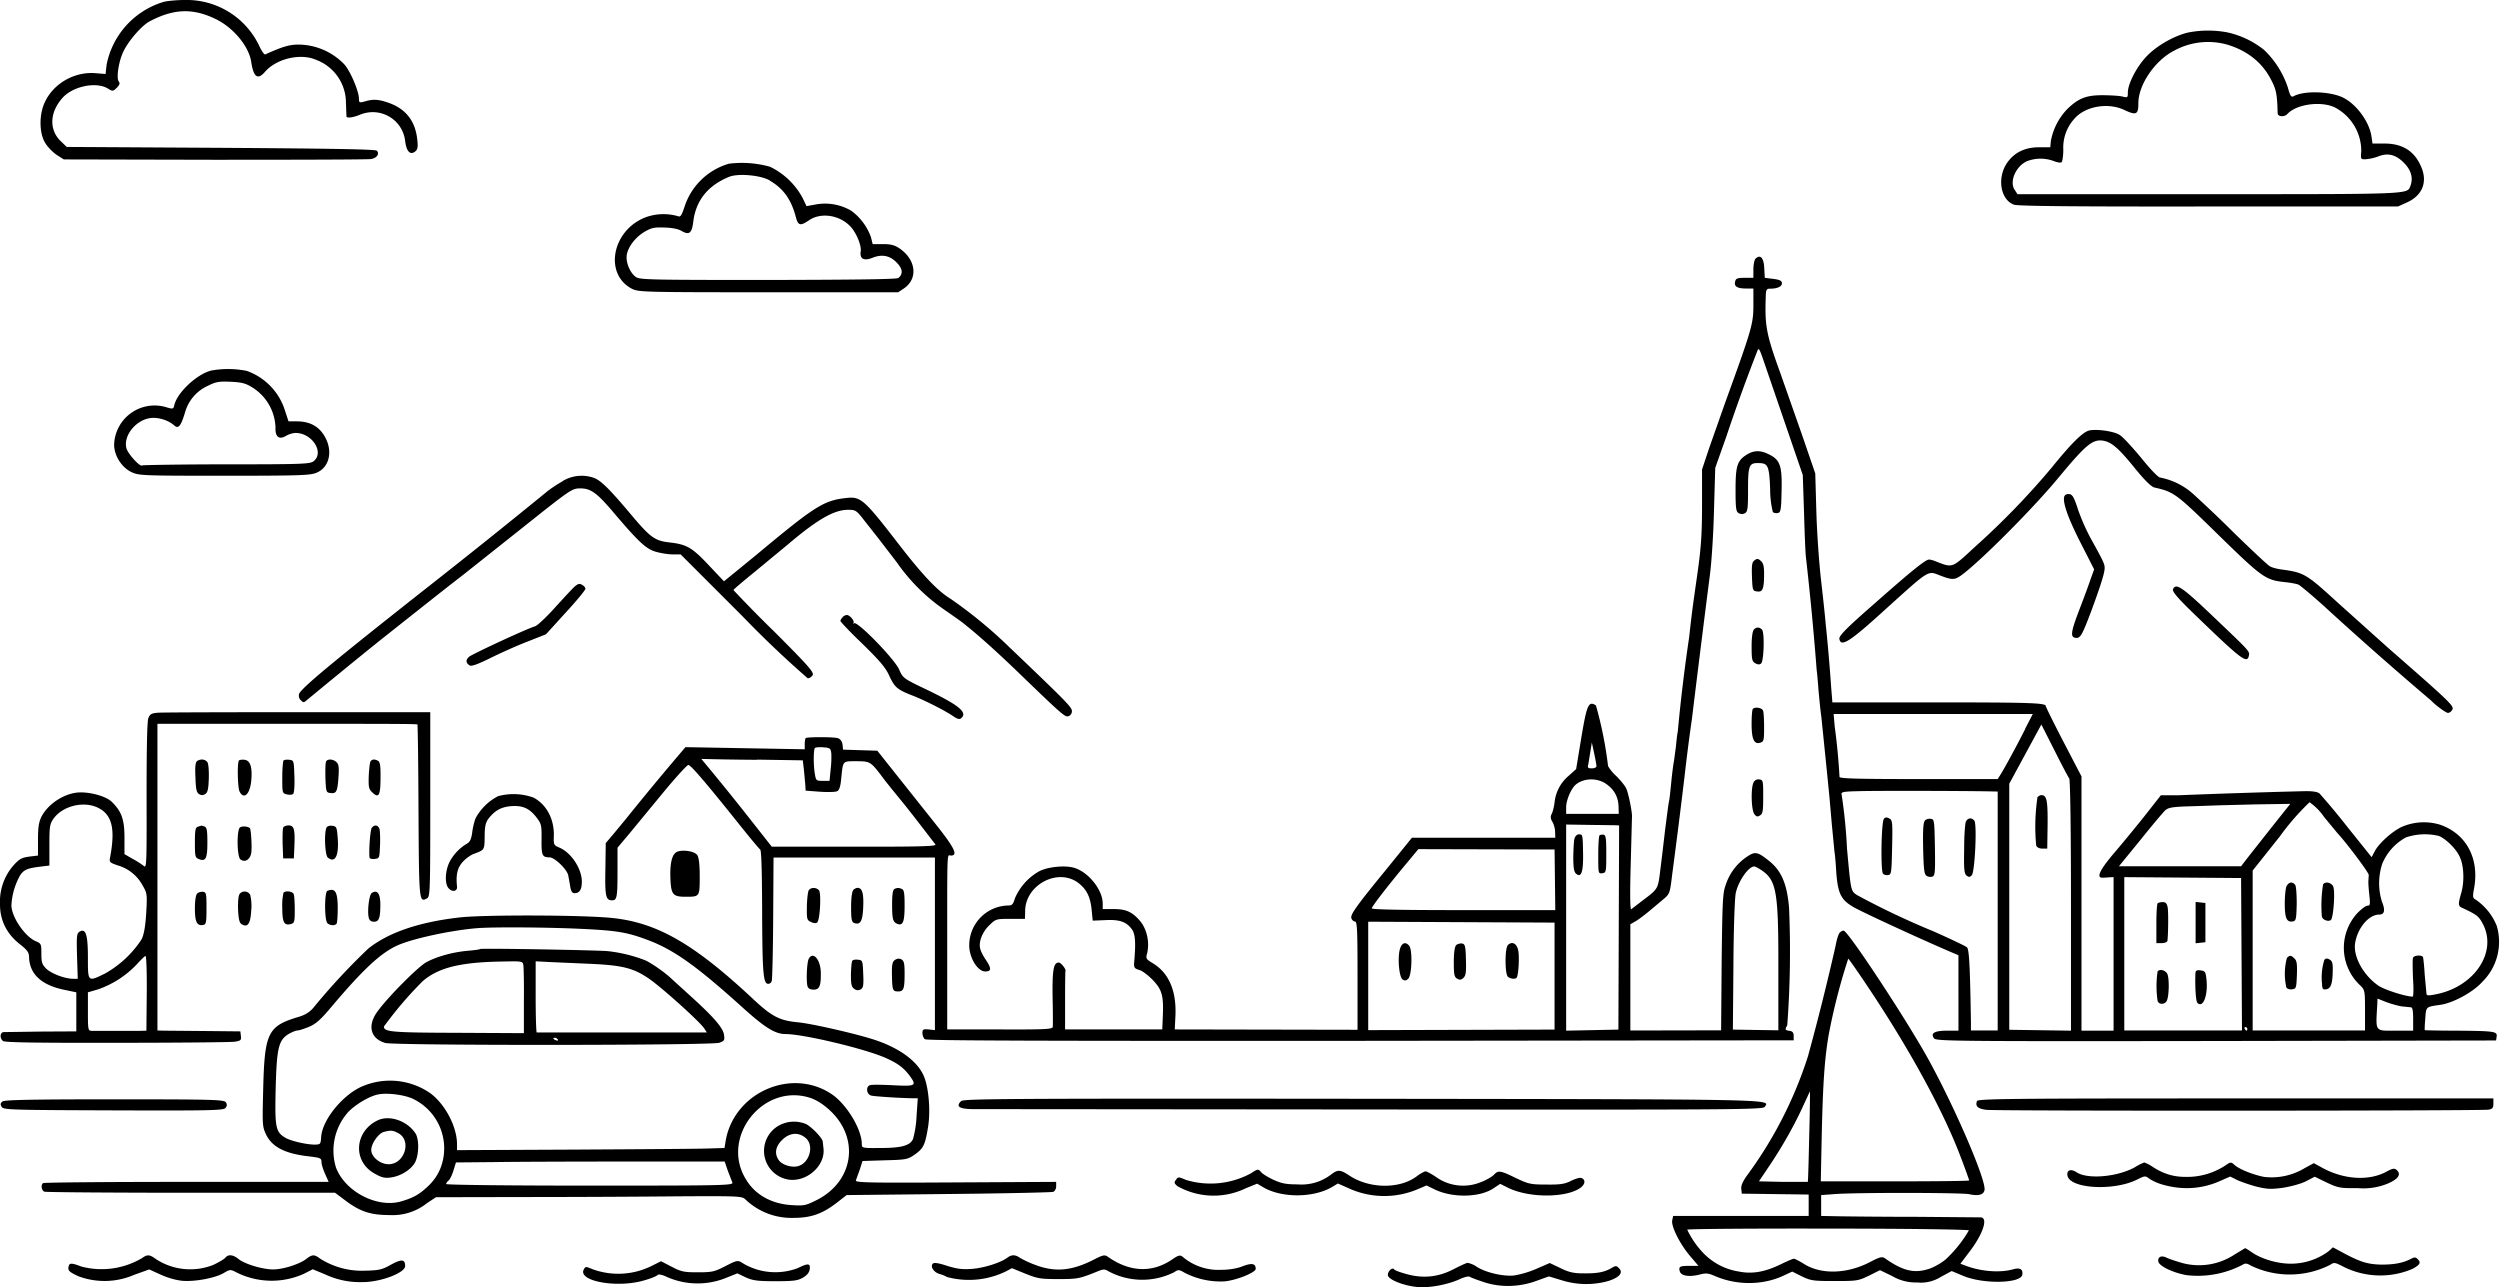 <svg xmlns="http://www.w3.org/2000/svg" width="1402" height="722" fill="none"><path fill="#000" fill-rule="evenodd" d="M92 1a46 46 0 0 0-32.2 35.2l-.6 5.3L53 41c-11.7-.7-23.2 6-28 16.6-3.2 7.1-3 17.4.5 22.8C27 82.8 30 85.7 32 87l3.8 2.4 84.5.2c46.5 0 86-.1 87.7-.4 3.4-.5 5-3 3.3-4.7-.7-.8-27.4-1.2-87.5-1.6l-86.4-.5-3.7-3.6c-6.1-6.2-5.8-15.6 1-23.5 5.6-6.8 19-9.7 25.7-5.7 2.8 1.7 3 1.7 5.1-.4 1.6-1.6 1.9-2.5 1.1-3.5-1.5-2 0-11.7 2.8-17.2 3-6 10-14 14.3-16.4 13.9-7.4 24.8-7.7 38.1-1 9.6 5 17.9 15.2 19.1 23.7 1.3 8.5 3.6 10.2 7.7 5.5 6.5-7.5 20-10.6 28.8-6.7A25.7 25.7 0 0 1 194 57.4l.3 7.8c0 1.2 3.5.8 7.4-.8 11.4-4.8 24 2.4 25.5 14.6.7 6 2.9 8.2 5.7 5.9 1.3-1.1 1.6-2.5 1.1-6.6-1-10.1-6.2-17-15.4-20.4-6-2.2-9.2-2.5-14-1-3 .8-3.3.7-3.3-1.5 0-4.3-5-15.9-8.3-19.4a36 36 0 0 0-25.6-11c-5 0-8.9 1.1-18.6 5.5-.6.3-2-1.8-3.3-4.5a45 45 0 0 0-42-26C99.3 0 94 .5 92 1Zm1134.8 17.3c-7.9 2-17 7.2-22.6 12.9-5.6 5.6-10.9 15.6-10.9 20.7 0 2.8-.1 3-3.2 2.2-1.8-.4-6.9-.7-11.3-.7-9.1 0-13.5 1.9-19.7 8a35 35 0 0 0-9 17.8l-.3 3.4h-6c-8.2-.1-14.4 3-18.4 9-5.6 8.5-3.4 20.6 4.1 23.2 2.2.8 35 1.1 109.3 1h106l5.3-2.4c8.4-3.9 11.3-11.3 7.8-19.6-3.7-9-10.5-13.3-20.7-13.3h-6.7l-.6-4.1c-1.2-8-8.2-17.7-15.6-21.5-7.1-3.7-22-4.2-27.9-1-1.5.8-2 .2-3.4-4.9a51.8 51.8 0 0 0-13.3-21 50 50 0 0 0-20.9-9.9 58.4 58.4 0 0 0-22 .2Zm22.5 6.8c11 3.4 19.1 9.8 24 19 3.2 6 3.7 8.2 4 19.4 0 2 3.8 2.3 5.5.4 5-5.5 19-7.4 26.7-3.6a27.6 27.6 0 0 1 14.7 24.6c-.4 4.4-.3 4.5 2.6 4.4a27 27 0 0 0 7-1.6c5.5-2.2 10.1-.9 14.8 4.1 3.7 4 4.8 8.2 3.1 12.6-1.8 4.6.5 4.5-113.3 4.5h-107l-1.6-2.5c-3.1-4.6.8-13.5 7.2-16.1a21.2 21.2 0 0 1 14.7 0c1.9.8 3.8 1.1 4.4.7.5-.3 1-3.5 1-7.1a24 24 0 0 1 6.3-17.4c6.1-7 19-9.2 28.2-4.7 6.4 3 7.6 2.4 7.6-3.8-.1-10.3 9.2-24 19.9-29.5a39.7 39.7 0 0 1 30.2-3.4ZM408.8 91.8a37 37 0 0 0-25 24.4c-1.5 4.5-2.2 5.6-3.4 5.1a29.5 29.5 0 0 0-18.2.5c-19 7.2-23.7 32-7.7 40.2 3.6 1.8 7 1.9 76.5 1.9h72.7l3.3-2.2c8-5.5 6.7-16.2-2.7-22.5-2.5-1.7-4.7-2.3-9-2.3h-5.9l-1-4a31.6 31.6 0 0 0-11-14.7 29 29 0 0 0-19.6-3.6l-5.5 1-2.2-4.6a41 41 0 0 0-18.3-17.5 59 59 0 0 0-23-1.7Zm22.9 9.5c7.6 4.4 12 10.5 14.6 20.4 1.3 4.9 2.5 5.2 7.6 1.7 6.6-4.4 17.1-2.8 23.1 3.7 3.2 3.4 6.2 10.6 5.7 13.8-.7 4.2 1.7 5.6 6.5 3.7 5.4-2.2 10-1.3 13.8 2.8 3.3 3.4 3.5 6.3.8 8.5-.9.7-23.7 1-73 1.1-64.8 0-71.9-.1-74.1-1.6-2.9-1.9-5.4-7.1-5.3-11.2 0-4.5 4.2-10.5 9.4-13.8 4.3-2.6 5.7-3 11.7-2.8 4.3.1 7.9.8 9.7 1.9 4.3 2.5 5.8 1.4 6.6-5.3 1.5-11.8 8.1-20.1 20-25 5-2.1 17.7-1 22.9 2ZM984.5 145c-.6.7-1.2 3.4-1.2 6v4.8h-4.9c-4 0-5 .4-5.3 2-.8 2.7 1 4 6 4h4.2v9.6c0 10.3-1 13.5-16 54.9l-8.8 25-4 12v20c0 16-.5 23.6-2.6 38.5-2.9 20.3-3 21-4.6 35.4a961.8 961.8 0 0 0-6.4 53.1c-.3 1.1-.7 4.7-1 8l-1.1 8.3c-.3 1.3-1 6.4-1.5 11.5-.5 5-1 10.1-1.3 11.2-.3 1.1-1.2 8.3-2.2 16a2445.8 2445.8 0 0 1-3 25c-1 7.8-1.3 8.5-8.7 14l-7.3 5.6c-.6.5-.8-7.9-.3-25l.7-26.6c.3-2.3-2-13.8-3.3-16.3-.7-1.5-3.3-4.6-5.7-7a22 22 0 0 1-4.4-5.4 220.4 220.4 0 0 0-6.8-34c-4.2-2.7-5.1-.4-8.3 18.7l-2.8 17-4.1 3.7a22.5 22.5 0 0 0-8 15c-.3 2.4-1 5.3-1.6 6.4-.8 1.6-.7 2.7.4 4.5.8 1.3 1.5 3.9 1.5 5.7l.1 3.2h-80.4l-14 17.3c-18 22-20.7 26-19.9 28 .4 1 1.3 1.7 2 1.7 1.2 0 1.4 5 1.4 30.4v30.3l-102.5-.2.4-8.2c.5-14-4-23.8-13-29.1-3.3-2-3.7-2.5-3-5 1.7-6.4 0-14.1-4.1-18.8-4.3-4.9-7.7-6.4-14.7-6.4h-6v-3.2c-.1-7.5-7.7-17.2-15.6-19.8-5-1.7-15-.8-20 1.8a31.8 31.8 0 0 0-13.6 15.1c-1 3.3-1.6 4.1-3.6 4.1a22.3 22.3 0 0 0-22 23.8c.6 6.6 5 13.2 8.9 13.2 3.6 0 3.6-1.7.3-6.6-1.4-2-2.8-4.8-3.1-6.2-1-3.8 1.2-9.4 5.2-13.2 3.5-3.4 3.7-3.5 11.7-3.5h8.2l.1-4.5c.2-14.7 18.5-24.3 29.9-15.6 4.6 3.6 6.7 7.8 7.4 15.1l.6 6 7.2-.3c8.1-.4 11.9 1 15 5.5 1.7 2.7 2 7.6 1 18.7-.1 2.5.3 3 3 3.8 1.6.4 5 3 7.6 5.7 5.2 5.5 6 8.9 5.5 20.6l-.3 7h-54.5v-16.2c0-9 .1-16.4.2-16.5.6-.9-2.5-4.8-3.7-4.8-3 0-3.7 4-3.5 19.4.2 8.3.2 15.8.1 16.6 0 1.4-3.8 1.6-29.6 1.5h-29.6v-40c0-63.7-.2-57.5 2.1-57.5 4 0 2-4.2-7.2-15.9l-21.7-27.3L492 421l-19.2-.6-.3-2.8c-.2-1.8-1.1-3-2.5-3.6-1.8-.7-15-.8-18-.2-.3 0-.7 1.5-.7 3.3v3.1l-66.9-1.2-2.8 3.3a1656.4 1656.4 0 0 0-30.7 37.1l-7.2 8.7-4 4.7-.2 14.6c-.3 15.2.2 17.5 3.8 17.5 2.7 0 3-1.9 3-16.3v-13.2l6.8-8.1 19.2-23.3c6.9-8.3 13-15 13.7-15 1.3-.1 9.5 9.5 27.2 31.6 6.6 8.3 12.5 15.4 13.1 15.8.7.4 1 12 1.1 32.8.1 35.8.6 42 3.1 42.5 1 .2 2-.5 2.3-1.6.3-1 .7-17 .8-35.6l.2-33.6h90.5v96.8l-3.5-.4c-3-.3-3.5 0-3.5 2 0 1.3.6 2.9 1.4 3.5 1 .8 66 1 244.2.9l243-.3v-2.5c0-1.8-.7-2.6-2.3-2.8-2.6-.4-2.7-.6-1.3-3.2a562 562 0 0 0 1-65.8c-1.1-13.4-4.3-20.8-11.2-26.3-6.8-5.4-7.9-5.5-13.2-1.8a30.2 30.2 0 0 0-11.2 15.5c-1.6 4.3-1.8 9.3-2.2 43.1l-.3 38.2-50.9.1v-59.6l3-1.7c1.7-1 5-3.5 7.4-5.5l8-6.7c3.6-3 3.8-3.3 5-13.5a4281.4 4281.4 0 0 0 7-55.5 1040 1040 0 0 1 4.1-32 14001.4 14001.4 0 0 1 10.2-81.7c.8-6.2 1.9-22.1 2.2-35.3l.7-24 6.2-17.5a1033 1033 0 0 1 17.7-48.8c.8-.8 1-.4 4.8 10.8l12 35 8.4 24.5.7 21c.3 11.6.8 22.6 1 24.5a1723.5 1723.5 0 0 1 6.1 64c.3 2 .7 6.9 1 11 .4 4.1 1 10.9 1.6 15l2.5 24.5 2 20 1.4 16 1.5 15.5c.3 1.4.7 6.6 1 11.5.9 11.6 2.6 15.1 9.3 19.1 4.3 2.6 35.9 17.2 54.5 25.2l4.7 2V578h-6.3c-7.1 0-9.5 1.4-7.4 4.3 1.1 1.6 12.4 1.7 158.2 1.5l157-.3.3-2.1c.5-3-1-3.2-22-3.4-10 0-18.3-.2-18.3-.3-.1-.1 0-3 .3-6.5.5-6.8.2-6.5 8.5-7.7 7-1 18.2-7 23.3-12.7a31.5 31.5 0 0 0 8.3-31.5 32.4 32.4 0 0 0-12-14.9c-1.5-.8-1.6-1.6-.7-6.4 3-16.7-4.5-30.6-19.4-35.6a31.2 31.2 0 0 0-21.6 1.5c-5.5 2.8-12.3 9-14.7 13.4l-1.8 3.4-13.7-17.1a387.4 387.4 0 0 0-15.5-18.6c-1.2-1-4-1.4-8.8-1.3a4775 4775 0 0 0-70.7 2.3h-9.5l-8 10.2c-4.4 5.6-12.1 15-17.2 21-8.6 10-11 14.6-8 15 .7 0 2.5 0 4-.2l2.7-.1v86.1h-18V435.4l-10-19.2c-5.5-10.6-10-19.7-10-20.2 0-1.8-7.8-2.1-63-2.1h-56.7l-.7-8.7a1012.9 1012.9 0 0 0-3.1-35.8c-.3-3.8-1.5-14.9-2.6-24.5s-2.3-27-2.6-38.4l-.6-21-7.2-21-12.5-35.6c-7.6-21-8.6-26-8.1-41.2.1-5.3.3-5.8 2.4-5.8 4.1 0 6.7-1.2 6.7-3 0-1.4-1-2-4.8-2.5l-4.8-.6-.3-5.2c-.2-6-2.2-8.2-4.9-5.5Zm-866 62.8c-7.9 1.9-18.9 12.1-20.7 19.2-.6 2.5-.7 2.5-4.8 1.3a22.7 22.7 0 0 0-29 21c0 6.1 4.1 12.7 9.6 15.4 4.2 2 5.7 2.1 52 2.1 41.7 0 48.2-.2 51.7-1.6 7.5-3 9.6-12.3 4.7-20.6-3.2-5.5-8.2-8.2-15.2-8.3h-5l-2-6.1a34.5 34.5 0 0 0-21.4-22.2 53 53 0 0 0-19.9-.2Zm23.2 9.6a27.5 27.5 0 0 1 12.8 22.5c-.2 5.1 2 6.8 5.8 4.6 1.6-1 4-1.7 5.5-1.7 9 0 16 10.5 10.4 15.6-2 1.8-4.4 2-49 2-25.8 0-47.2.4-47.4.6-1.2 1.2-8.5-6.9-9-10-1.5-7.2 5.9-15.9 14.1-16.6 4.2-.4 9.7 1.4 12.7 4.1 2.4 2.2 3.8.6 6.1-7a23.3 23.3 0 0 1 13-15.2c4.4-2.2 6.2-2.5 12.8-2.2 6.3.3 8.4.9 12.2 3.3Zm1030 24c-3.6.8-9.9 7-21 20.7a433.9 433.9 0 0 1-43.5 44.9c-12.6 11.7-12.1 11.5-21.2 8-1.5-.7-3.4-1.2-4.2-1.2-2 0-10 6.5-31.4 25.4-14.9 13-19.1 17.4-18.9 19 .8 5 5.7 1.9 26.3-16.9 24.5-22.1 23.2-21.3 30.1-18.6 7.1 2.7 8.3 2.6 12.3-.3 10.8-8 40.4-37.7 54.6-55 15.3-18.4 18.9-21.3 25-20.2 4.6.9 8.7 4.5 18.1 16.2 5.1 6.2 8.6 9.6 10.3 10 11 2.5 12 3.2 35.6 26.3 25.3 24.7 26.7 25.6 38 26.8 2.8.3 6 .9 7 1.3 1.1.4 7.6 5.9 14.5 12.1a2103.9 2103.9 0 0 0 60 52.9c2.5 2.7 8.4 7 9.5 7 .8 0 2-.8 2.5-1.9 1-2-1.5-4.4-35.5-34.1l-28.2-25.3c-18.5-16.9-19.3-17.4-32.6-19.2-2.1-.3-4.8-1-6-1.7-1.2-.6-10-8.9-19.7-18.3a708.8 708.8 0 0 0-23.5-22.4 38.9 38.9 0 0 0-18.4-9.1c-1 0-5.2-4.3-10.6-11-5-6-10.4-12-12.3-13-3.3-2-12.6-3.3-16.8-2.4ZM979.5 255c-5.3 3.4-6.2 6.3-6.2 19.8 0 10.5.3 12.2 1.8 13 1.1.6 2.4.6 3.5 0 1.5-.9 1.7-2.7 1.7-13.3 0-13.7.6-15 6.2-14.8 5 .1 5.7 1.6 6.2 14.6a53 53 0 0 0 1.5 12.8c.5.6 1.8.8 2.8.6 1.6-.3 1.9-1.5 2.1-12 .4-14.3-.8-17.7-6.7-20.7-5-2.6-8.7-2.6-12.9 0Zm-664 14.9c-2.9 1.6-7 4.3-9 6a4490 4490 0 0 1-65.8 52.7c-53.6 42.2-72 57.5-73 60.6-.3 1.1 0 2.6 1 3.5 1.4 1.4 1.7 1.4 3.3 0 6-5 32.8-27 43.3-35.3 31.4-24.9 36-28.5 44.4-35l32-25.4c28.9-23 29-23.1 33.9-23.1 5.6 0 9.1 2.5 17.8 12.7 14.5 17.1 18.8 21.2 24.3 22.8 2.7.8 7 1.5 9.5 1.5h4.5l34.8 34.8a574 574 0 0 0 36.5 34.7c.9 0 2.1-.8 2.7-1.7 1-1.5-2-5-21.6-24.6a728 728 0 0 1-22.8-23.2c0-.3 5.3-4.8 11.7-10l19-15.7c16.5-14 25.7-19.2 33.4-19.3 4.4 0 4.8.2 9 5.6l8.5 10.8 10.2 13.3a104.6 104.6 0 0 0 26.3 26.2c5 3.5 10.1 7 11.2 8 8.8 7 18 15.4 28.7 25.6 26 25.1 27.8 26.7 29.7 26.3 1-.2 2-1.3 2.1-2.5.4-2.3-1.6-4.3-35.3-36.5a255.4 255.4 0 0 0-32.6-26.8c-7.5-4.6-15.6-13.1-29.8-31.5-19-24.6-20.8-26.1-29-25.1-12.6 1.4-17.5 4.6-50.4 32L406 326l-8.5-9c-9.4-10-12.4-11.7-22-12.8-8.1-.9-10.7-2.7-21-14.9-13-15.5-17.9-20.3-22-21.5a20.6 20.6 0 0 0-17 2Zm842.2 8.4c-1.2 3.1 2 12.2 9.3 26.5l7.4 14.5-2 5.5c-1 3.1-3.8 10.6-6.1 16.6-5 13-5.4 15.9-2.3 16.3 2.6.4 3.6-1.3 8.7-14.8 5.4-14.6 7.6-21.7 7.6-24.3 0-2.3-.5-3.5-8-17a116 116 0 0 1-7-16c-2.1-6.6-3.1-8.3-4.8-8.5-1.3-.2-2.4.3-2.8 1.2ZM984 314.2c-1.5 1-1.7 2.6-1.5 9.2.3 7.8.4 8 3 8.3 3 .4 3.8-1.5 3.8-9.9 0-4.1-.4-6-1.8-7.2-1.5-1.4-2.1-1.5-3.5-.4Zm-662 15c-1.3 1.2-6.3 6.6-11.1 11.9-4.8 5.3-9.7 9.9-11 10.2-3.8 1-34.7 15.3-36.8 17-2 1.8-2 3.4.3 4.9 1 .6 4.7-.7 12.5-4.6 6.1-3 15.4-7.1 20.7-9.1l9.6-3.8 11-12.1c6.2-6.7 11.1-12.7 11.1-13.4 0-.7-.8-1.7-2-2.3-1.4-.8-2.3-.5-4.3 1.3Zm896.6 1.3c-.4 1.2 2.4 4.6 10.3 12.3 28.4 27.5 31.3 29.7 32.3 24.8.4-2.4.5-2.3-20-21.8-17.5-16.7-21-19.1-22.6-15.3Zm-746 15.6c-.7.7-1.3 1.6-1.3 2.1s5.6 6.4 12.5 13c9.8 9.6 13 13.4 15 18 3 6.3 4.4 7.5 12.5 10.7 6.8 2.6 18.1 8.3 22.9 11.5 2.6 1.8 3.8 2.2 4.8 1.4 3.8-3.2-1-7.2-18.8-15.8-13.6-6.5-13.8-6.6-16-11.6-2.7-6-23.2-27-25.2-25.9-.6.4-.8.4-.4-.1.9-1-2-4.5-3.7-4.5-.7 0-1.7.5-2.4 1.2Zm511 7c-.8.7-1.3 4.4-1.3 9.5 0 7.4.3 8.4 2.1 9.4 1.6.8 2.4.8 3.3 0 1.5-1.6 1.9-17 .5-18.8-1.4-1.6-3.1-1.7-4.7-.1Zm-.6 44.5c-.4.3-.7 4-.7 8.3 0 8.7 1.4 11.7 4.9 10.6 2-.7 2.1-1.4 2.1-8.6 0-4.3-.2-8.5-.6-9.4-.6-1.6-4.4-2.2-5.7-1Zm-894.5 2.1c-3.6.3-4.4.8-5.3 3-.7 1.8-1 17-1 43.6.1 38.8 0 40.8-1.6 39.3-1-.8-3.8-2.7-6.3-4l-4.5-2.6v-9.3c0-10.3-1.7-14.8-7.3-20.2-3.5-3.2-13-5.7-19.5-5-7.9 1-16.2 6.6-19.8 13.6-1.4 2.9-1.9 5.8-1.9 12.7v9l-5 .6c-4.2.6-5.5 1.3-9 5.2A31 31 0 0 0 0 507.2c0 9 3.8 16.5 11 22.2 4.2 3.3 5.2 4.6 5.3 7.2.2 9.7 7 16 20.3 18.6l6.2 1.3v21.9l-19.5.1-21.2.3c-2.1.1-2.4 3.4-.4 5 1 .8 18.1 1.1 63.8 1 34.3 0 64-.3 66.1-.6 3.4-.5 3.8-.9 3.5-3.2l-.3-2.6-19.5-.2-23.2-.2-3.8-.1v-172h28.3c101 0 117 0 117.5.4.2.3.5 22.1.6 48.6.3 51 .3 51.3 4.8 48.9 1.7-1 1.8-3.9 1.8-52.7v-51.7h-74.2c-40.9 0-76.2.1-78.6.3Zm1047.2 9.2c-5.2 10.3-12 22.7-14 25.8l-1.4 2.2H1076c-34.8 0-44.3-.3-44.4-1.2a352 352 0 0 0-2.7-28.3l-.6-7H1140l-4.4 8.5Zm24.7 27.5c.6.5 1 29 1 71.2V578l-34.6-.5v-138l18-33.2 7.4 14.6c4 8 7.7 15 8.2 15.6Zm-265.1-6.7c0 .6-1.1 1.2-2.6 1.2-2.2 0-2.5-.4-2-2.2l1.2-7.3.8-5 1.3 6c.7 3.3 1.3 6.6 1.3 7.3Zm-429.1-7.3a57 57 0 0 1-.4 9.3l-.6 6.2h-3.8c-3.6 0-3.8-.2-4.4-3.7-.9-5.2-.8-13.8 0-14.7.4-.4 2.6-.6 4.8-.4 3.7.3 4 .6 4.4 3.3Zm-41.6 3.6 25.6.4.6 5 .8 8.5.2 3.5 8 .6c4.4.3 8.8.2 9.7-.3 1.2-.6 1.9-2.7 2.3-7.5 1-9.7.6-9.3 8.5-9.3 7.5 0 8 .3 13.9 8 1.4 2 5.5 7.1 9.1 11.5 5.4 6.5 11.8 14.8 21.3 27.2.7 1-9 1.3-45.4 1.2h-46.4l-11.5-14.6a1465.1 1465.1 0 0 0-28-34.6 1554.1 1554.1 0 0 0 31.3.5Zm-314 .8c-1 .5-1.3 3.1-1 9 .2 6.7.6 8.6 2 9.5 1.3.8 2.2.8 3.5 0 1.4-.9 1.8-2.8 2-8.9.1-4.7-.2-8.3-.9-9.1-1.3-1.6-3.7-1.8-5.7-.5Zm23.4-.3c-1 1.1-.8 15.3.4 17.5 2.4 4.6 5.8 1.4 6.5-6.2.7-7.4-.5-11.3-3.7-11.7-1.3-.2-2.8 0-3.2.4Zm25 0c-.3.4-.7 4.7-.7 9.6 0 8.6 0 8.8 2.6 9.4 1.4.4 3 .2 3.5-.3.6-.5.9-5 .7-9.9-.3-8.7-.3-8.9-2.8-9.2-1.4-.2-2.9 0-3.3.4Zm23.8.7c-.3.8-.4 5-.3 9.3.3 7.5.5 8 2.7 8.2 3.4.5 4-.6 4.6-8.5.4-5.7.2-7.5-1-8.7-2-2-5.4-2-6-.3Zm25-.2c-.4.5-.8 4.2-1 8-.2 6 0 7.4 1.6 9 4 4 5 2.5 5-8.1.1-6-.3-8.5-1.2-9.1-1.9-1.2-3.6-1.1-4.4.2ZM901 439.8c4.4 3.2 6.6 7.3 6.7 12.9l.1 3.7h-29.5v-3.7c0-4 2.8-10.5 5.4-12.7 4.6-3.8 12.2-3.9 17.3-.2Zm82.4-1c-1.6 3-1.3 15.3.4 17.7 1.1 1.5 1.8 1.7 3.2.8 1.6-1 1.8-2.5 1.8-10.5 0-8.9 0-9.4-2.2-9.7a3 3 0 0 0-3.2 1.7Zm132.2 5 4.7.1v134h-15v-4.7c-.5-31.2-1-40.8-2.2-41.9-.7-.7-9.1-4.7-18.8-9a444.9 444.9 0 0 1-43-20.4c-3.4-2.4-3.3-2.1-5.5-26a292.5 292.5 0 0 0-3-30.2c-.5-1.5.5-1.8 9.2-2 8.3-.3 58.2-.2 73.6.1Zm-836.3 2.7a30 30 0 0 0-12.5 12.2c-.8 1.8-1.7 5.6-2 8.3-.6 4-1.3 5.3-3.4 6.4a26 26 0 0 0-9.3 10c-2.4 4.8-2.8 11.9-.7 14.5 2 2.6 5.2 2.1 4.9-.7-.7-6.6.2-10.4 3-13.6 1.7-2 4.5-4 6.3-4.7 6.2-2.3 6.1-2.2 6.2-9.8 0-5.5.5-7.6 2-9.8 3.6-4.7 7.1-6.7 12.8-7.2 6.5-.5 10.4 1.2 14.4 6.5 2.6 3.4 2.8 4.3 2.7 12.2-.1 9 .4 10 4.5 10 2.9.1 9.8 6.7 10.5 10.2l1.1 6.2c.4 2.6 1.1 3.7 2.4 3.7 2.8 0 4.1-2 4.1-6.4 0-7.4-6-16.4-12.7-19.2-3-1.3-3.2-1.6-3-6.6.2-9.4-4.1-17.5-11.4-21.4a33.1 33.1 0 0 0-19.9-.8Zm863.3.7a112 112 0 0 0-.7 27c.4 1 1.8 1.7 3.4 1.7h2.8l.2-13.6c.1-13.5-.5-16.4-3.5-16.4-.7 0-1.7.6-2.3 1.3Zm160.7 10.9 7.6 9.2c4.9 5.2 17.6 22.1 17.5 23.4l-.2 3.2c-.1.8.1 4.3.5 7.8.6 5.5.5 6.2-1 6.2-1 0-3.6 2-5.9 4.4a28.8 28.8 0 0 0 2 40.5c2.4 2.4 2.5 3 2.5 13.8v11.3h-63v-89.7l15.2-19.1a138.8 138.8 0 0 1 16.7-19.2 32 32 0 0 1 8.1 8.2ZM56.8 454c6.3 4.3 7.7 11.9 5 26.5-.6 3-.5 3.2 4.5 4.9A23 23 0 0 1 80 496.6c2.5 4.3 2.6 4.8 2 15.5-.5 7.8-1.3 12-2.6 14.7A59 59 0 0 1 58.8 546c-9.6 4.7-9.5 4.8-9.5-8.9 0-13-1.2-16.7-4.7-14.6-1.6 1-1.7 2.4-1.4 13.8l.4 12.6H41c-4.5 0-12-2.8-15-5.6-2.4-2.4-2.8-3.5-2.8-8.5 0-5.3-.1-5.7-3-6.9-6-2.5-13.4-13-13.8-19.9a37.9 37.9 0 0 1 5-17.3c2.1-3 4-3.8 11.3-4.7l5-.6v-11.5c0-10.5.2-11.8 2.4-14.9 5.6-7.7 18.8-10.3 26.6-5Zm1217.4 9.6-13.8 17.5-3.6 4.7h-68.5l12-14.7c6.5-8.1 12.8-15.6 14-16.7 1.9-1.6 4-2 16.3-2.3l14.4-.5 19.8-.5 19.6-.3-10.2 12.8Zm-217.7-4.4c-1.5 1.8-1.9 29.4-.5 30.8.6.6 2 1 3 .7 1.7-.3 1.8-1.6 2.1-15.5.3-14.1.2-15.3-1.6-16.2-1.4-.8-2.3-.7-3 .2Zm23 1c-1 1.1-1.2 5.7-1 15.8.3 11.8.6 14.4 2 15.2.8.6 2.3.7 3.2.4 1.5-.6 1.6-2.5 1.4-16.4-.3-15.2-.3-15.8-2.4-16a4 4 0 0 0-3.3 1Zm23 .5c-.5 1-1 7.8-1 15.3-.2 11.3 0 13.8 1.3 15 1.4 1 1.9 1 3-.2 1.7-1.8 3-28.7 1.4-30.6-1.5-1.8-3.6-1.6-4.7.5Zm-196.6 2.1 2.1.1-.4 114.5-29.3.6V462.4l12.8.2 14.8.2Zm-794.8.8c-1.5.4-1.8 1.7-1.8 9 0 7.8.2 8.4 2.3 9.2 3.8 1.5 4.7-.4 4.7-9.4 0-6.6-.3-8.4-1.6-8.9l-1.7-.5-2 .6Zm23.4.5c-1.8 1.8-1.6 16.2.3 17.8 2.4 2 5.4.3 6.1-3.5.5-2.9-.1-13.5-.8-14-1.3-1.1-4.6-1.2-5.6-.3Zm24.3.1c-.3.8-.4 5-.3 9.3l.3 7.9h6l.3-7c.4-9.4-.2-11.5-3.3-11.5-1.4 0-2.8.6-3 1.3Zm24.2.2c-1.3 3.4-.7 15.2.8 16.5 4.3 3.5 6.5-1.3 5.5-12-.4-5-.7-5.5-3-5.8-1.8-.2-3 .3-3.3 1.3Zm25.5-.2c-.8 1-1.7 11.7-1.3 16.5 0 .8 1.2 1.2 2.9 1 2.7-.3 2.7-.5 3-7.3.2-3.8 0-8-.2-9.2-.7-2.5-2.7-3-4.4-1Zm674.5 6c-.4 1.2-.6 5.9-.7 10.3 0 6.3.4 8.5 1.6 9.5 2.9 2.4 4-1 3.9-10.8-.2-11.6-.2-11.3-2.4-11.3-1 0-2 1-2.4 2.3Zm14-1.7c-.4.4-.7 5.4-.7 11.1 0 10.3 0 10.4 2.3 10.1 2.1-.3 2.2-.7 2.2-10.8 0-8.7-.2-10.5-1.5-10.8-.9-.1-1.9 0-2.3.4Zm470.7.3c4 1.6 9.9 7.4 11.8 11.9 2.3 5 2.6 13.9.7 20.3-1.7 5.9-1.6 7 .1 7.9 8.4 3.9 9.7 4.8 11.9 8.9 8.4 15.3-3.6 34.6-24.7 39.5-4.7 1-6.4 1.2-6.7.3l-1-10.6c-.3-5.2-.8-9.8-1-10.3-.9-1.3-5.2-1-5.6.5-.3.6-.2 5.8 0 11.5.4 5.6.3 10.2-.2 10.2-3.8 0-15.4-3.7-19-6-8.4-5.7-14.3-16.1-13.3-23.7 1.2-8.5 7.6-16.3 13.5-16.3 3 0 3.6-2.3 1.6-7.2a35 35 0 0 1 .1-21.1 29.6 29.6 0 0 1 13.4-15 33.3 33.3 0 0 1 18.4-.8Zm-495.5 41.6h-51.4c-33.7 0-51.5-.3-51.5-1 0-1 8.7-12.3 19.8-25.6l6.3-7.6 76.4.2.4 34ZM379 478.1c-2.4 1.8-3.4 7-3 15.3.4 8.3 1.5 9.5 8.4 9.5 8 0 8 .1 8-11.4 0-6.8-.5-10.8-1.4-12-1.7-2.4-9.5-3.3-12-1.4Zm609 10c8.3 5.7 9.4 12.2 9.3 55.5v34.2l-25.5-.4.3-35.5c.1-20.5.7-37.8 1.3-41 1.4-6.6 7-14.9 10.4-15 .5 0 2.4 1 4.2 2.2Zm269.3 89.8h-66v-86l65.5.5.5 85.5Zm25-81c-.5 1-1 5.4-1 9.8 0 8.4 1.1 10.7 4.7 10 1.6-.3 1.8-1.5 2-9.8 0-5.2-.3-10-.9-10.7-1.5-1.9-3.5-1.6-4.7.6Zm20.5-1a75.2 75.2 0 0 0-.7 18.1c.5 1.9 3.4 3 5 2 1.5-1 2.6-16.6 1.3-19-1.2-2.2-4.5-2.8-5.6-1Zm-849.2 3.3c-.5.6-1 4.7-1.1 9-.1 7.4 0 7.8 2.4 8.9 1.6.7 2.8.8 3.4.2 1.6-1.5 2.3-16.4 1-18-1.5-1.7-4.4-1.8-5.7-.1Zm25-.1c-.8.7-1.3 4.4-1.3 9.5 0 6.8.3 8.5 1.7 9 3.5 1.3 4.8-1 5.1-9.1.3-7.7-.6-10.6-3.2-10.6-.6 0-1.7.5-2.4 1.2Zm23-.5c-.9.3-1.3 3-1.3 8.6 0 8.6.5 10 3.2 11 2.9 1 3.8-1.4 3.8-10.4 0-7-.3-8.8-1.6-9.3-1.7-.7-2.3-.7-4.1 0Zm-318 1c-1.7.6-1.7 16.4 0 18.1 1.4 1.4 4.4 1.6 5.2.2.3-.5.6-4.3.6-8.5 0-9.2-1.4-11.6-5.8-9.8Zm-73 1.5c-.8.7-1.3 4-1.3 8.4 0 7.6 1.2 9.9 4.7 9.2 1.6-.3 1.8-1.5 1.8-9.3 0-8.3-.1-9-2-9.3-1-.1-2.6.3-3.2 1Zm23.8.2c-.7.9-1 4.2-.9 8.7.3 5.5.7 7.4 2 8.3 3.4 2.1 5-.3 5.4-7.8a26 26 0 0 0-.6-8.7c-1.2-2.2-4.3-2.5-5.9-.5Zm24.6-.7a31 31 0 0 0-.7 8.3c0 8.4 1 10.3 4.8 9.3 2-.5 2.2-1.2 2.2-7.8 0-4-.2-8-.6-9-.6-1.5-4.4-2.1-5.7-.8Zm49.5.2c-1.5 1-2.6 10.1-1.7 13.9.4 1.5 1.3 2.2 3 2.2 2.7 0 3.5-2.1 3.5-9.5 0-6.3-1.7-8.6-4.8-6.6Zm1001.5 5.8c-.4.3-.7 5.5-.7 11.5v10.8h3c1.7 0 3-.6 3.2-1.2.5-4.4.6-16.7.1-19-.4-2-1.1-2.8-2.7-2.8-1.2 0-2.5.3-2.9.7Zm21.3 22.4 5.5-.6v-22l-5.5-.6V529Zm-973.5-14.5c-23 2.6-40 8.5-51.3 17.5a365.5 365.5 0 0 0-30.8 33.2c-2 2.4-4.7 4-8 5-17.5 5.2-19.3 8.7-20.1 40.4-.5 20.5-.5 21.2 1.7 25.8 3.4 6.9 10.6 10.6 24 12.1 6.6.8 7 1 7 3.4 0 1 .9 3.9 2 6.4l2 4.5h-79.6c-43.7 0-80 .3-80.5.7-1.4.9-1 4.1.7 4.8.9.3 37.9.6 82.3.6h80.7l6 4.5c8 6 13.9 8 24.4 8a31 31 0 0 0 21.2-6.7l5-3.3 50.2-.1c27.6 0 66.2-.2 85.8-.4 34.8-.2 35.7-.1 37.7 1.9a37.4 37.4 0 0 0 26.4 10.2c10.6 0 17-2.3 26.2-9.7l4-3.1 57-.6c31.4-.3 57.8-.9 58.8-1.2 1-.4 1.7-1.7 1.7-3.2v-2.4l-56.5.3c-50 .3-56.4.1-55.8-1.2l2.2-6.1 1.5-4.7 12.6-.4c12-.3 12.8-.5 16.8-3.3 4.8-3.4 5.7-5.4 7.3-15 1.4-8.2.7-20-1.7-27.3-3-9.3-14-17.6-29.9-22.5-11-3.4-34.4-8.7-41.5-9.3-10-1-14.3-3.1-24.7-12.8-33-30.9-53.6-42.8-78.4-45.6-15.3-1.8-72.3-2-86.4-.4Zm614 62.9-104.5.3v-60.8l104.5.5v60Zm-546-56.5c21.2 1 26.5 2 39.4 7 13.9 5.6 26.5 14.8 50.9 36.8 12.8 11.6 18.6 15.2 24.4 15.2 10 0 44.5 8.2 56.2 13.4 6.7 3 10 5.4 13.3 9.8 4.3 5.8 3.7 6.2-9.2 5.5-6.3-.3-12.2-.4-13 0-2.4.9-1.8 5.2.8 5.8 2 .5 16 1.4 23.1 1.5h3L514 626a56.4 56.4 0 0 1-2 12.8c-1.7 3.7-6.5 5-18.4 5-10.1.1-10.3 0-10.3-2.2 0-8.2-8.3-22-16.6-27.8-22.6-15.5-55.3-1.2-59.8 26.3l-.6 3.7-10.3.3c-5.6.2-39.3.4-75 .6l-64.7.3v-3.3c0-9.7-6.5-22.2-14.8-28.5a39.7 39.7 0 0 0-37.3-4.4c-11.2 4.2-23.6 19-24.1 29-.3 3.9-.4 4-3.5 4.1-4.7 0-13.4-2-16.5-3.8-5.6-3.3-6-5.8-5.5-27.8.6-22.6 1.6-26.9 7.2-30.4 1.8-1 4-2 5-2 .9 0 3.9-1 6.6-2.1 3.9-1.7 6.7-4.2 13-11.8 16.9-19.9 26.3-28.8 35.4-33.3 7.9-4 30.8-9 46-10.2 9.3-.7 39.4-.5 58 .4Zm705.8 2.3c-.6.6-1.6 3.9-2.2 7.2a1418 1418 0 0 1-15.5 62 231.4 231.4 0 0 1-33.8 66.3c-2.7 3.7-3.8 6.1-3.6 8l.3 2.7 37.5.5v12h-76l-.5 2.4c-.8 3.2 4.3 13.5 10.2 20.3l4.5 5.3h-5c-5.5 0-6.2.4-5.5 3 .7 2.6 5 3.3 10.7 2 4-1.1 5.2-1 9.5.9 11.9 5 26.1 5 37.5-.2l5.4-2.5 5.4 2.7c5 2.4 6.3 2.6 18.4 2.6 12.5 0 13.2-.1 19.2-3l6.2-3.1 6.8 3.3a26 26 0 0 0 14 3.6 21 21 0 0 0 13.3-3.1l6.1-3.3 6.7 2.8c11.2 4.6 32 4.2 32.9-.7.5-3.2-1.3-4.2-5.4-3-7.4 2-18.2 1.1-26.6-2.2l-2.7-1 4.3-5.7c8.1-10.3 11.4-19.7 7.3-20.3l-34.7-.3c-18.4 0-38.3-.2-44.2-.3l-10.8-.2v-11.7l6.8-.5c10.8-1 72.4-.9 76.2 0 5.1 1.1 8 .4 8.6-2.2 1.3-5-16.6-46.5-31.6-73.7-12.4-22.4-45-71.9-47.4-71.9-.7 0-1.8.6-2.3 1.3Zm-246.3 8.4c-1.7 4.3-.8 16.4 1.3 17.7 1.3.8 2 .7 3.2-.5 2-2 2.4-16.1.5-18.4-1.9-2.3-3.9-1.8-5 1.2Zm31.3-1.5c-.8.8-1.3 4.2-1.3 9.5 0 7.1.3 8.4 2 9.3 1.4.8 2.3.6 3.5-.6 1.3-1.3 1.5-3.4 1.3-10.3-.2-7.7-.5-8.6-2.3-8.9-1-.1-2.6.3-3.2 1Zm29 0c-1.7 1.6-1.7 16 0 17.6 1.3 1.3 4.4 1.6 5 .5 1-1.7 1.5-11 .9-14.8-.7-4.3-3.5-5.8-6-3.3Zm-576.3 2.1c-.3.3-3.4.7-7 1-8.6.8-17.2 3.2-23.2 6.4-5 2.8-22.8 20.8-28 28.5-5.1 7.6-3 14.5 5 16.8 5.5 1.5 182.8 1.4 187.2-.1 3-1 3.2-1.4 2.7-4.7-.7-4-6.3-10.3-19.5-22.2l-10-9.1c-3.4-3.3-11.5-9-15-10.4a82.8 82.8 0 0 0-20.7-5c-7.3-.6-70.9-1.7-71.5-1.2ZM82.3 557l-.2 21-3.6.1h-27c-2.1-.1-2.2-.4-2.2-10.8v-10.8l5.8-1.7a54.7 54.7 0 0 0 21.8-14.2c2.2-2.4 4.3-4.5 4.7-4.5.5 0 .8 9.4.7 20.9Zm371.2-19.2c-1 2-1.5 12.7-.6 15.4.4 1.2 1.6 1.8 3.4 1.8 3.3 0 4.2-2.2 4-10-.3-7.2-4.5-11.7-6.8-7.2Zm829-.6a34.6 34.6 0 0 0-.3 16.6c.5.8 2 1.2 3.2 1 2.3-.3 2.4-.7 2.7-8 .2-5.9 0-8-1.3-9.2-2-2-2.7-2-4.3-.4Zm-780.7 1.2c-1.4 1-1.7 2.6-1.6 8.6.2 8.5.4 9 3.6 9 3 0 3.5-1.6 3.5-10 0-5.7-.3-7.1-1.8-8-1.3-.6-2.4-.5-3.7.4Zm545.3 14.4c23.6 35.2 43 70.7 52.7 96.7 2.5 6.5 4.5 12.2 4.5 12.5 0 .3-18.7.5-41.6.5h-41.6l.5-24.5c.7-31 1.6-43.8 3.9-57.5a342.2 342.2 0 0 1 11-42.9c.4.3 5.2 7.1 10.6 15.2Zm256.4-14.5a33 33 0 0 0-1.3 13.5c.1 2.8.5 3.3 2.3 3 2.6-.4 3.6-3 3.7-10.5.1-4.2-.3-5.4-1.8-6.2-1.3-.8-2.2-.7-2.9.2Zm-825.6.6c-.3.5-.6 4-.7 7.6 0 5.4.3 6.9 1.8 8 1.2 1 2.4 1 3.6.4 1.5-.9 1.8-2.1 1.5-8.7-.3-7.5-.3-7.7-3-8-1.4-.2-2.9.1-3.2.7Zm-184.4 2.4c.2 1.2.4 10.3.3 20.1v18l-37.2-.2c-37-.1-41.3-.5-41.3-3.5a210 210 0 0 1 21.8-25.5c9-7.7 21.4-10.7 45.9-11 9.7-.2 10.1-.1 10.5 2Zm37.2-.8c18 .8 24.2 2.3 32.6 7.9 6.9 4.5 29 24.4 31.6 28.3l1.5 2.3H301c-.3 0-.6-9-.6-19.9v-20l7.6.4 22.6 1Zm879.3 4.2a56 56 0 0 0 0 16.7c.8 2.1 4 2 5.1-.1 1.4-2.7 1.5-12.9.3-15.2-1.1-2-4-2.8-5.4-1.4Zm21.2 1c-.3 7.2.2 15.8 1.1 16.7 3.3 3.3 6.2-4.7 5-13.9-.4-3.5-.8-4-3.2-4.3-2.1-.3-2.8.1-2.9 1.5Zm115.8 18.7 5 .5c1 0 1.3 2.1 1.3 6.6v6.5h-9.8c-12 0-11.2 1-10.3-15l.1-3 5 2c2.7 1 6.7 2.1 8.7 2.4Zm-86.7 12.6c0 .6-.2 1-.4 1-.3 0-.7-.4-1-1-.4-.5-.2-1 .4-1 .5 0 1 .5 1 1Zm-947.5 6c.4.6 0 .7-1 .4-1.7-.7-2-1.4-.5-1.4.5 0 1.2.4 1.5 1Zm701.8 54.3c-.3 13.8-.6 25.3-.8 25.5H1000l-13.6-.3 6.4-9.5c7.3-11 13.6-22.2 18.6-33.2l3.6-7.8c.1 0 0 11.4-.4 25.3Zm-783.5-21.3a30.8 30.8 0 0 1 16.2 38.4 28.3 28.3 0 0 1-6.7 10.3c-5.2 5-8.4 6.9-15.5 9-13.5 4-31.6-5.4-36.7-19a32.4 32.4 0 0 1 7-31.2c4.3-4.4 12.2-9 17-9.8 5-.9 13.8.2 18.7 2.3Zm223.3-.3c3.5 1.2 7.1 3.4 11 7 17 15.8 13.3 40-7.6 50.4-6 3-7 3.2-14.3 2.7-11-.8-20-5.8-25.1-14.3-14.7-23.6 9.5-54.4 36-45.8Zm-453 2c-1.2 1-1.3 1.6-.5 3 1 1.7 4.5 1.8 62.7 2 54.4.2 61.7 0 62.8-1.3 1-1.1 1-2 .3-3.2-1-1.5-6.5-1.7-62.4-1.7-45.9 0-61.7.3-62.9 1.2Zm537.6-.2c-3.2 3.1-1 4.5 7.2 4.5l225 .2c203 .2 217.5.1 218.5-1.5 2.8-4.3 10.5-4.2-225.3-4.5-200.8-.2-224 0-225.4 1.3Zm569.7 0c-1.1 2.9.5 4.3 5.3 4.9 6 .7 277.8.6 281.6-.1 2.2-.4 2.7-1 2.7-3.4v-2.9h-144.5c-127.3 0-144.6.2-145.1 1.5ZM212 628.2c-13.3 6.2-14.4 23.2-1.8 30 4 2.3 5.7 2.6 9.2 2.1 5.5-.8 11.3-4.5 13.4-8.5 2.2-4.3 2.3-13 .2-16.2-4.6-7-14.4-10.4-21-7.4Zm224.8 3a16.3 16.3 0 0 0 5.3 30.3c10.3 1.6 20.9-7.8 19.7-17.6l-.4-3.7c-.2-2-6.2-8.2-9.3-9.8a17.6 17.6 0 0 0-15.3.8Zm-213.6 4.2c7.9 4 3.8 17.5-5.3 17.5-4.7 0-9.7-4.1-9.7-8 0-3.6 4-9.2 7-10.1 3.9-1 5-1 8 .6Zm228.4 2.6c5.4 4.2 2.3 14.8-4.6 16.1-3.5.7-8.5-1-10.2-3.4-2.6-3.7-2-7.6 1.8-11.4 4.1-4 8.9-4.6 13-1.3Zm-43.5 18.4 2.6 6.7c.7 1.7-3.9 1.8-79.9 1.8-46.3 0-80.6-.4-80.6-.9s.7-1.4 1.4-2c.8-.7 2-3.2 2.7-5.6l1.4-4.5 22-.2c12.1-.2 46-.3 75.3-.3h53.4l1.7 5Zm789.3-1.9c-9.7 5.5-26.5 7-32.7 3-3.3-2.2-5.7-1.4-5.3 1.6 1 7.5 25.7 9 38.9 2.5 4.6-2.3 4.8-2.3 7-.6a28 28 0 0 0 7.4 3.3c11 3.2 22 2.6 32.3-2l5.7-2.5 4 2c2.2 1 7.1 2.7 10.9 3.7 5.8 1.4 8 1.5 14.7.6 4.4-.7 10-2.2 12.8-3.6l5-2.6 6.8 3.3c6.4 3 7.5 3.2 17.3 3.1a36 36 0 0 0 16.5-2.4c6.3-2.6 8.2-5.4 5.2-7.9-1.2-1-2.4-.7-6 1.3-9.6 5-23.3 4.2-35.2-2.2l-5.1-2.8-5 2.7a35.8 35.8 0 0 1-22.9 5c-6.2-1.2-14-4.3-16.7-6.8-1.6-1.5-2.2-1.5-4-.3a39.1 39.1 0 0 1-23.3 7.1c-6.9 0-12.3-1.7-18.3-5.5a21 21 0 0 0-4.9-2.6 30 30 0 0 0-5.1 2.6Zm-495.7 3.4a47.5 47.5 0 0 1-36.6 3.8c-4.2-1.8-4.4-1.8-5.6-.1-1.2 1.6-1 2 .8 3.6a41.4 41.4 0 0 0 38.3 1.2l6.4-2.6 3.4 2c10.3 6.1 28 6 38.4 0l3.5-2.1 7.2 3.2a48 48 0 0 0 37.8-.1l4.7-2 4.1 2c10 5.1 25.8 4.9 33.6-.5l3.6-2.4 4 2c11.9 6.1 33.5 6 41.3 0 2.5-2 2.6-4.4.2-5.3-.8-.3-3.3.4-5.7 1.6-3.6 1.8-6 2.2-13.9 2.1-8.8 0-10-.3-17.2-3.7-8.8-4.3-9.8-4.4-12.3-1.7-1 1-4.2 2.9-7.1 4a26.2 26.2 0 0 1-25.5-3c-2.4-1.6-5-3-5.6-3-.7 0-3.1 1.3-5.3 3-9.7 7-26.3 6.7-37.4-.6-5.1-3.4-6.5-3.5-10.1-.8a27.2 27.2 0 0 1-19 5.7c-6.4 0-9-.5-13.6-2.6-3-1.4-6.1-3.3-6.8-4.2-1.7-2-2-1.9-5.6.5Zm402.5 32a70 70 0 0 1-13 16.3c-2.3 2-6.5 4.4-9.2 5.3-8.4 2.8-14.8 1.3-25-5.9-1.5-1-2.8-.7-8 2-12.8 6.8-27.4 7.3-37 1.4-2.7-1.7-5.4-3.1-6-3.1-.6 0-3.8 1.4-7.1 3-9 4.4-16.2 5.7-23.6 4.2a35.2 35.2 0 0 1-19.2-9.5 49.5 49.5 0 0 1-9.9-14c0-.4 35.6-.7 79-.6 43.5 0 79 .5 79 1Zm149 13.6a36.1 36.1 0 0 1-29 4.9c-3.5-1-7.5-2.3-9-3-3-1.6-5.3-.6-4.8 2.1.5 2.5 8 6.2 15.8 7.6a54 54 0 0 0 31.4-5.8c1.5-1 2.4-.9 5 .6a50.1 50.1 0 0 0 44.2-.6c2-1.4 2.6-1.3 6.1.4a46 46 0 0 0 40 1.9c4.1-2.2 5-3.5 3-5.4-1.2-1.3-1.8-1.3-4.3 0-4.2 2.1-9 3-16.2 3-7.5-.2-11.5-1.4-20.4-6.1l-6.7-3.6-2.3 2.1a35.4 35.4 0 0 1-19 7c-7.7.6-17.8-2-24-6.2-2-1.4-3.8-2.5-4-2.4l-5.8 3.5Zm-1174 2.3a44.5 44.5 0 0 1-33.5 4.5c-5.8-2.2-7-2.2-7.3.4-.3 1.9.6 2.7 5.5 5a41.8 41.8 0 0 0 31.4-.8l8.4-3 6.6 3c4 1.8 8.7 3.1 12.2 3.4 7.3.5 18.2-1.6 23-4.4 3.3-2 3.9-2 6.4-.7a44 44 0 0 0 38.4 1.2l5.1-2.6 7.2 3a46 46 0 0 0 20.9 4.2c10 0 23.7-5.2 23.7-9 0-3.9-2-4-7.9-.8-5 2.8-6.5 3.2-14.4 3.4a43.9 43.9 0 0 1-25.3-6.7c-3.3-2.5-4.4-2.5-7.7 0-3.7 3-13.2 6-18.7 6-5.9 0-16-3-19.5-5.9-3.2-2.5-5.7-2.7-7.4-.6-.7.8-3.8 2.6-6.8 4a35.1 35.1 0 0 1-32.2-3.4c-3.5-2.6-4.8-2.6-8-.2Zm485.6-.4c-3.6 2.7-13 5.7-19.8 6.2-5.4.4-8.3 0-13.8-1.7-4.9-1.6-7.4-2-8.1-1.2-1.6 1.6.7 5 4 5.8 1.4.4 3.2 1.1 3.8 1.6a47.4 47.4 0 0 0 33-3l3.6-1.9 7.6 3.1c7 2.8 8.6 3 18.6 3 10.8 0 11.7-.2 22.3-4.5 2.7-1.1 3.6-1.1 5.4 0a40 40 0 0 0 37 .7c2.4-1.6 2.8-1.6 6 .3a44.2 44.2 0 0 0 22.3 4.8c6.7-.6 17.5-5 17.5-7 0-3-2-3.5-7.3-1.5-3.2 1.3-7.6 2-11.7 2a31 31 0 0 1-22.1-7.4c-1.4-1-2.4-.7-5.6 1.5-11.3 7.8-24 7.3-36.5-1.6-1.5-1-2.7-.7-7 1.5-12.7 6.6-22.1 7.5-33.3 3.3a56 56 0 0 1-8.7-4c-2.7-1.9-4.7-1.9-7.2 0ZM365.3 710a42.1 42.1 0 0 1-33.2 1.7c-3.5-1.5-3.8-1.5-4.7.2-3.6 6.7 19.3 10.7 34.3 6 3.6-1 6.8-2.4 7.1-2.9.3-.5 2.2-.2 4.3.7a42.5 42.5 0 0 0 34.4.8l6-2.4 4.6 2.2c4 1.8 6.5 2.2 16.7 2.2 10.3 0 12.5-.3 15.5-2 2.4-1.4 3.6-3 3.8-4.8.4-3.3-.9-3.4-6.8-.5a35.6 35.6 0 0 1-30.1-2.4c-3.5-2.3-3.5-2.3-10.9 1.5-5.7 2.9-7.1 3.2-15 3.2-7.7 0-9.2-.3-14.6-3.1l-6-3.1-5.4 2.7Zm449.8 1.8c-8.5 4.4-17 5.3-26.3 2.7-3.6-1-6.8-2.1-7-2.7-.9-1.3-3.5 1-3.5 3.2 0 2.6 9.2 6.2 17.1 6.8 7 .5 17.4-1.6 24-4.8 2.4-1 4.3-1.4 5-.9.8.5 4.4 1.8 8 3 9.2 3 19.6 2.7 29-.7l7.2-2.6 7.3 2.2a45.7 45.7 0 0 0 26 .4c6.3-2 8.6-4.7 6-7.2-1.4-1.5-1.8-1.5-4.3 0-4 2.3-8 3-15.7 2.9-5.5 0-8.3-.7-12.9-3l-5.9-2.8-7.6 3.3a54.5 54.5 0 0 1-12.5 3.7c-6 .6-15.6-1.6-20.7-4.8a14.4 14.4 0 0 0-5.2-2.3c-.7 0-4.3 1.7-8 3.6Z" clip-rule="evenodd"/></svg>